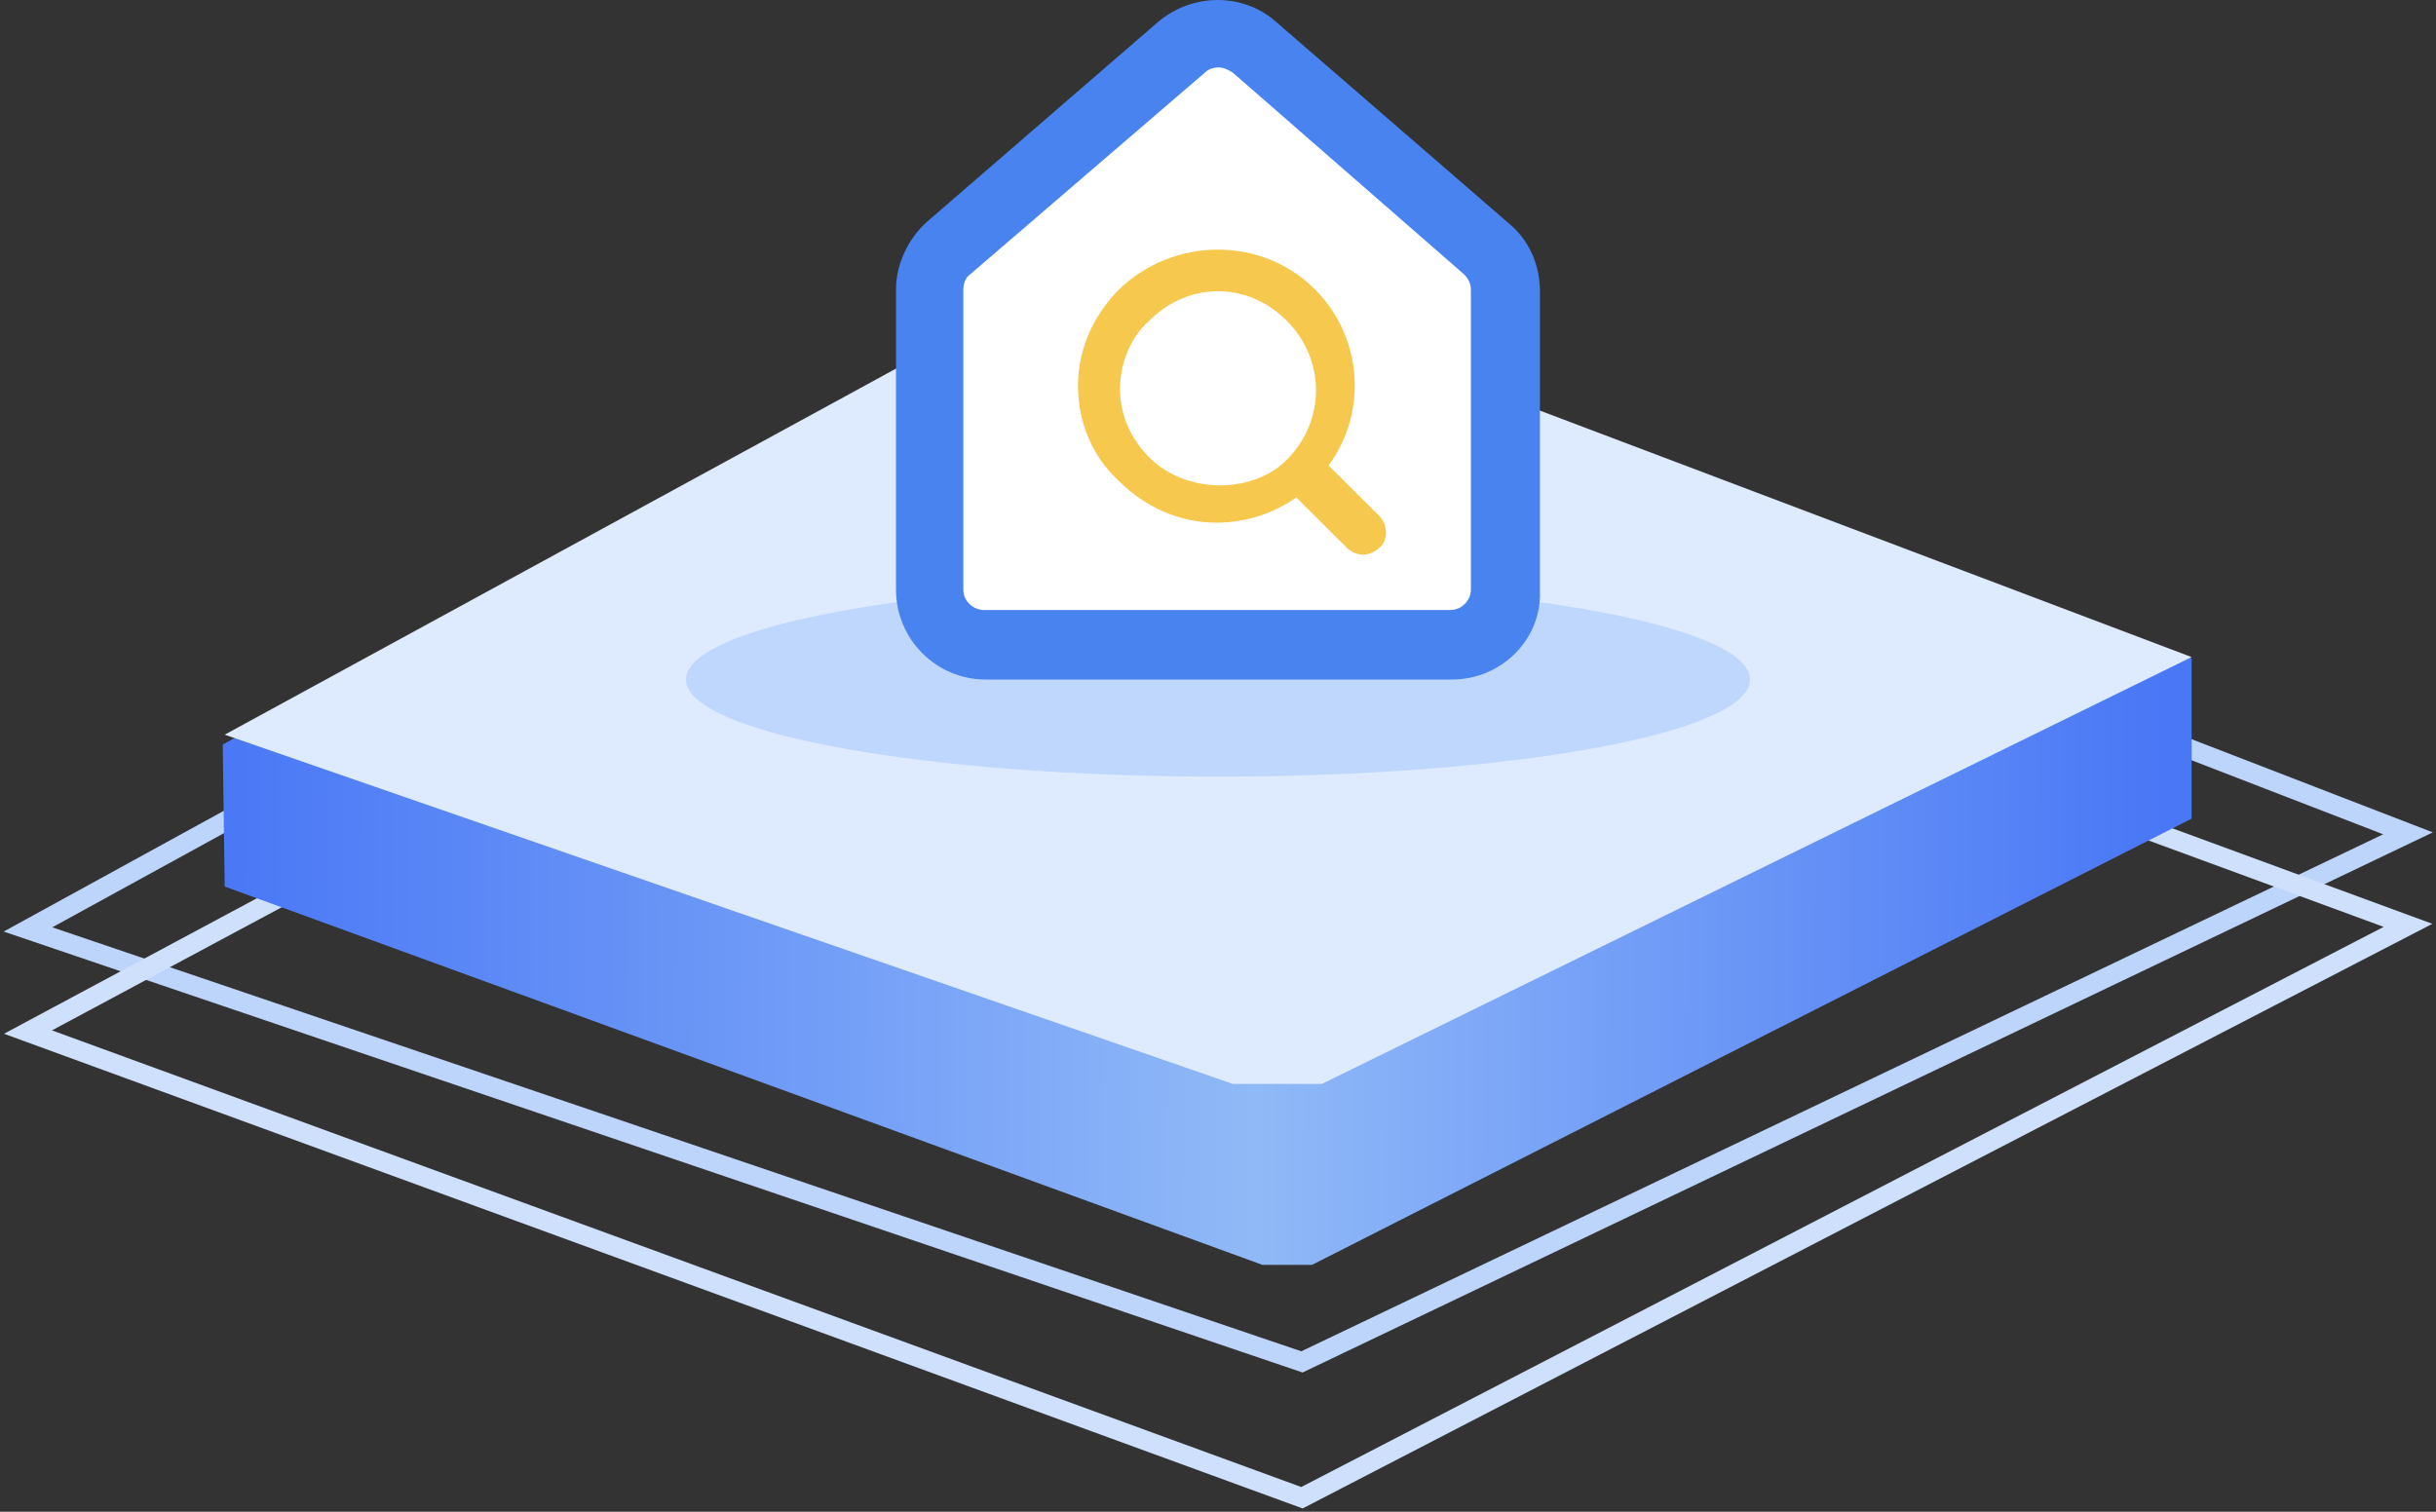 <?xml version="1.0" encoding="UTF-8"?>
<svg width="174px" height="108px" viewBox="0 0 174 108" version="1.1" xmlns="http://www.w3.org/2000/svg" xmlns:xlink="http://www.w3.org/1999/xlink">
    <rect x="0" y="0" width="174" height="108" fill="#333333" stroke="none"/>
    <title>ic-首页-海外仓查询</title>
    <defs>
        <linearGradient x1="-1.43114687e-14%" y1="56.059%" x2="98.097%" y2="56.262%" id="linearGradient-1">
            <stop stop-color="#4977F6" offset="0%"></stop>
            <stop stop-color="#90B9F7" offset="53.473%"></stop>
            <stop stop-color="#4977F6" offset="100%"></stop>
        </linearGradient>
    </defs>
    <g id="页面-1" stroke="none" stroke-width="1" fill="none" fill-rule="evenodd">
        <g id="嘉兴跨电商综合试验区首页" transform="translate(-530, -1653)">
            <g id="ic-首页-海外仓查询" transform="translate(532, 1653)">
                <g id="编组-16备份" transform="translate(0, 17.833)">
                    <g id="编组-14" transform="translate(0, 5.998)" stroke-width="1.405">
                        <polygon id="路径-7" stroke="#BDD4FB" points="0 42.569 90.996 73.465 170 35.703 77.593 -2.56541301e-13"></polygon>
                        <polygon id="路径-7备份" stroke="#CEE0FC" points="-6.00127587e-14 49.901 90.996 83.168 170 42.277 77.593 8.317"></polygon>
                    </g>
                    <g id="编组-15" transform="translate(13.909, 0)">
                        <path d="M0,35.359 L0.14,45.503 L74.271,72.533 C76.625,72.533 77.802,72.533 77.802,72.533 C77.802,72.533 98.746,61.906 140.636,40.652 L140.636,29.21 L63.364,0 L0,35.359 Z" id="路径-8" fill="url(#linearGradient-1)"></path>
                        <polygon id="路径-10" fill="#DEEAFD" points="0.14 34.654 72.153 59.604 78.508 59.604 140.636 29.109 63.681 -1.41860085e-13"></polygon>
                    </g>
                </g>
                <path d="M47,48.546 C47,52.376 64.013,55.481 85,55.481 C105.987,55.481 123,52.376 123,48.546 C123,44.716 105.987,41.611 85,41.611 C64.013,41.611 47,44.716 47,48.546 Z" id="路径备份-3" fill="#5392FF" fill-rule="nonzero" opacity="0.222"></path>
                <g id="编组-30" transform="translate(62, 0)" fill-rule="nonzero">
                    <polygon id="路径" fill="#FFFFFF" points="21.827 1.908 1.603 18.988 2.343 44.306 26.513 45.76 42.173 44.549 44.023 33.525 43.16 19.352"></polygon>
                    <path d="M39.707,48.546 L6.412,48.546 C2.836,48.546 0,45.639 0,42.126 L0,20.684 C0,18.867 0.863,17.05 2.22,15.839 L18.744,1.545 C21.21,-0.515 24.786,-0.515 27.129,1.545 L43.776,15.96 C45.256,17.171 45.996,18.988 45.996,20.806 L45.996,42.247 C46.119,45.639 43.283,48.546 39.707,48.546 Z M23.06,4.815 C22.69,4.815 22.32,4.936 22.073,5.179 L5.303,19.594 C4.933,19.836 4.809,20.321 4.809,20.684 L4.809,42.126 C4.809,42.974 5.549,43.58 6.289,43.58 L39.584,43.58 C40.447,43.58 41.064,42.853 41.064,42.126 L41.064,20.684 C41.064,20.2 40.817,19.836 40.57,19.594 L24.046,5.179 C23.676,4.936 23.306,4.815 23.06,4.815 Z" id="形状" fill="#4883F0"></path>
                </g>
                <g id="编组-22" transform="translate(75, 17.833)" fill-rule="nonzero">
                    <g id="编组-31">
                        <path d="M21.507,19.016 L17.896,15.417 C20.687,11.655 20.358,6.257 16.91,2.822 C13.134,-0.941 6.896,-0.941 2.955,2.822 C1.149,4.621 0,7.075 0,9.692 C0,12.309 0.985,14.763 2.955,16.562 C4.761,18.361 7.224,19.506 9.851,19.506 C11.985,19.506 13.955,18.852 15.597,17.707 L19.209,21.306 C19.537,21.633 20.03,21.796 20.358,21.796 C20.687,21.796 21.179,21.633 21.507,21.306 C22.164,20.815 22.164,19.67 21.507,19.016 L21.507,19.016 Z" id="路径" fill="#F6C84E"></path>
                        <path d="M5.1,14.854 C3.7,13.456 3,11.709 3,9.962 C3,8.214 3.7,6.292 5.1,5.069 C6.5,3.671 8.25,2.972 10,2.972 C11.75,2.972 13.5,3.671 14.9,5.069 C17.7,7.865 17.7,12.233 14.9,15.029 C12.45,17.475 7.725,17.475 5.1,14.854 L5.1,14.854 Z" id="路径" fill="#FFFFFF"></path>
                    </g>
                </g>
            </g>
        </g>
    </g>
</svg>